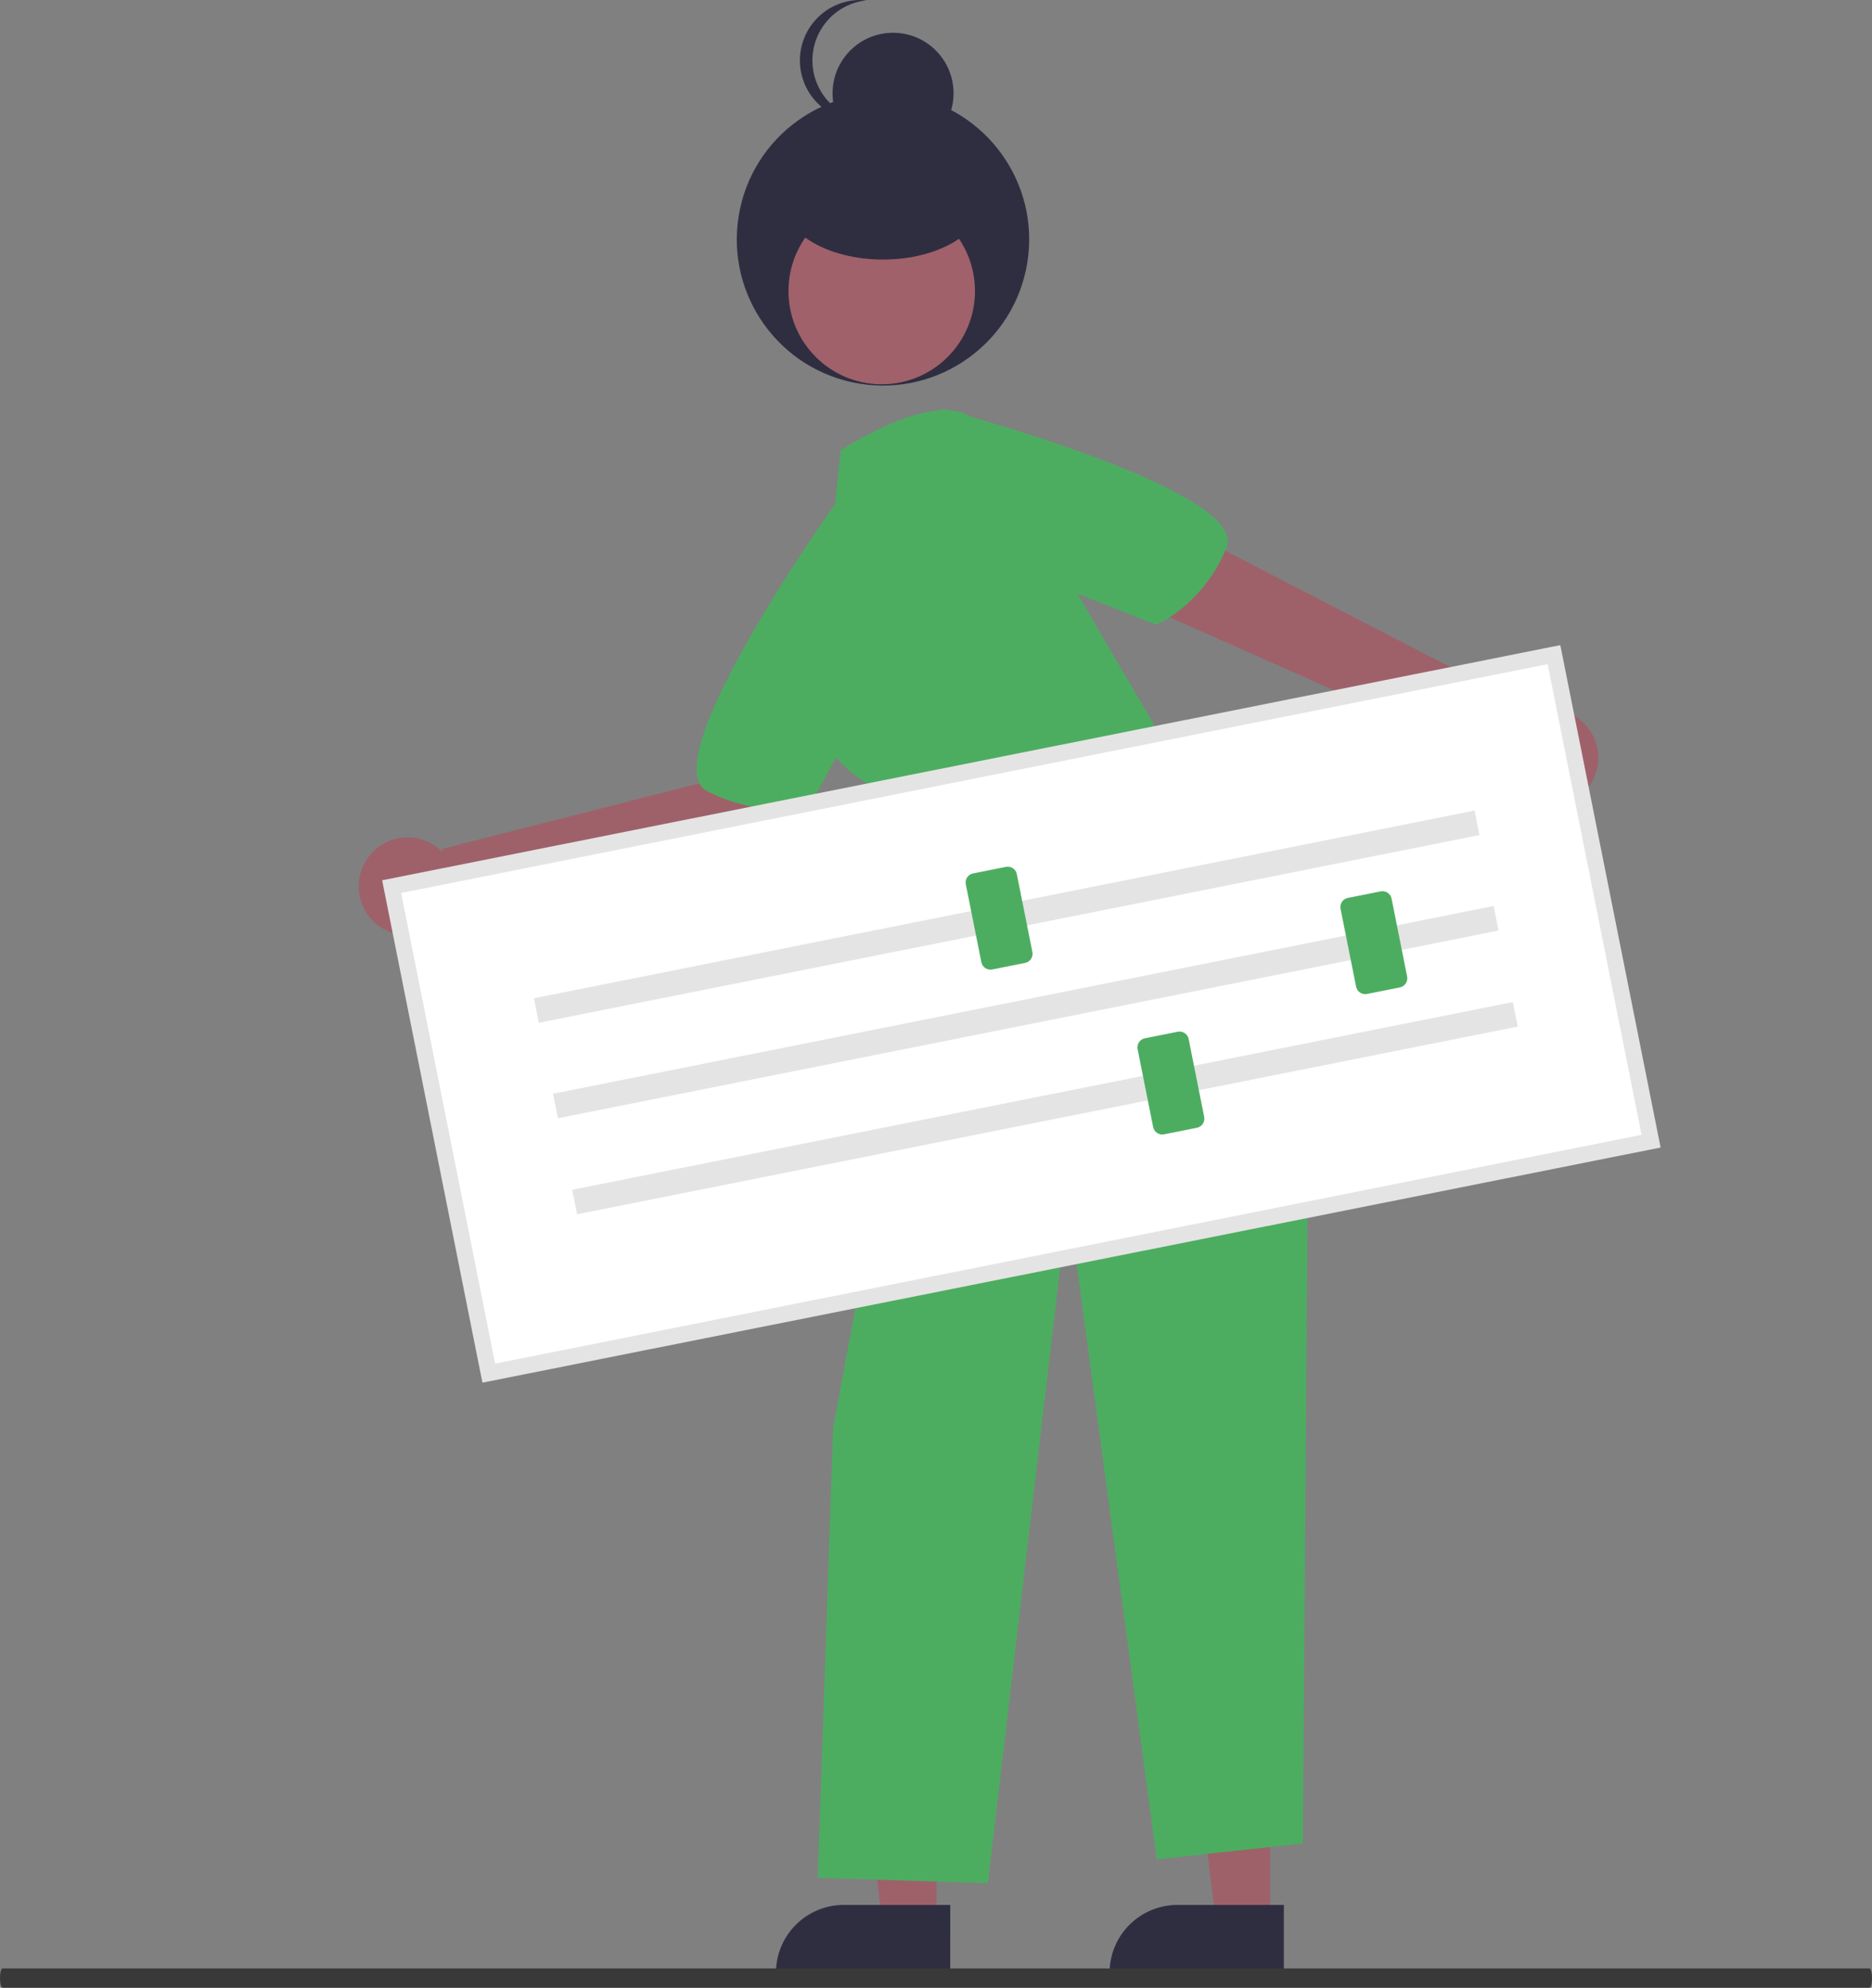 <svg width="194" height="206" viewBox="0 0 194 206" fill="none" xmlns="http://www.w3.org/2000/svg">
<rect x="0" y="0" width="194" height="206" fill="#808080" stroke="none"/>
<path d="M131.622 199.248H126.02L123.355 177.645L131.623 177.645L131.622 199.248Z" fill="#9E616A"/>
<path d="M133.05 204.676L114.988 204.676V204.447C114.988 202.583 115.729 200.795 117.048 199.477C118.366 198.159 120.154 197.418 122.019 197.418H122.019L133.051 197.418L133.05 204.676Z" fill="#2F2E41"/>
<path d="M97.048 199.248H91.446L88.781 177.645L97.049 177.645L97.048 199.248Z" fill="#9E616A"/>
<path d="M98.476 204.676L80.414 204.676V204.447C80.414 202.583 81.155 200.795 82.473 199.477C83.792 198.159 85.58 197.418 87.444 197.418H87.445L98.477 197.418L98.476 204.676Z" fill="#2F2E41"/>
<path d="M83.072 78.265L75.314 77.066L72.807 81.1L45.835 87.975L45.908 88.347C45.145 87.55 44.143 87.024 43.055 86.848C41.966 86.671 40.85 86.854 39.874 87.369C38.899 87.883 38.118 88.701 37.649 89.7C37.181 90.698 37.05 91.821 37.276 92.9C37.503 93.979 38.076 94.955 38.907 95.68C39.738 96.405 40.782 96.839 41.882 96.918C42.982 96.996 44.078 96.714 45.003 96.114C45.928 95.514 46.633 94.629 47.011 93.593L79.675 86.782L83.072 78.265Z" fill="#9E616A"/>
<path d="M160.561 73.463C159.922 73.463 159.289 73.585 158.696 73.821L158.851 73.551L124.558 55.828L119.883 63.385L155.536 79.21C155.666 80.175 156.071 81.083 156.703 81.825C157.335 82.567 158.168 83.11 159.101 83.391C160.034 83.672 161.028 83.679 161.965 83.409C162.902 83.14 163.741 82.607 164.382 81.873C165.024 81.14 165.44 80.237 165.582 79.273C165.724 78.309 165.585 77.324 165.182 76.437C164.779 75.55 164.129 74.797 163.309 74.27C162.49 73.743 161.536 73.462 160.561 73.463H160.561Z" fill="#9E616A"/>
<path d="M106.46 27.237C107.8 18.979 102.191 11.198 93.933 9.858C85.674 8.518 77.892 14.126 76.552 22.384C75.212 30.642 80.82 38.422 89.079 39.762C97.338 41.102 105.12 35.494 106.46 27.237Z" fill="#2F2E41"/>
<path d="M91.375 39.826C96.713 39.826 101.04 35.5 101.04 30.163C101.04 24.826 96.713 20.5 91.375 20.5C86.038 20.5 81.711 24.826 81.711 30.163C81.711 35.5 86.038 39.826 91.375 39.826Z" fill="#A0616A"/>
<path d="M91.507 26.899C97.277 26.899 101.955 24.093 101.955 20.631C101.955 17.17 97.277 14.363 91.507 14.363C85.736 14.363 81.059 17.17 81.059 20.631C81.059 24.093 85.736 26.899 91.507 26.899Z" fill="#2F2E41"/>
<path d="M92.55 15.931C96.012 15.931 98.819 13.124 98.819 9.663C98.819 6.201 96.012 3.395 92.55 3.395C89.088 3.395 86.281 6.201 86.281 9.663C86.281 13.124 89.088 15.931 92.55 15.931Z" fill="#2F2E41"/>
<path d="M84.193 6.268C84.193 4.719 84.767 3.224 85.804 2.073C86.841 0.922 88.268 0.195 89.809 0.034C89.592 0.011 89.374 5.58767e-05 89.156 0C87.495 0.002 85.902 0.663 84.728 1.838C83.554 3.014 82.894 4.607 82.894 6.268C82.894 7.929 83.554 9.522 84.728 10.698C85.902 11.873 87.495 12.534 89.156 12.536C89.374 12.536 89.592 12.525 89.809 12.502C88.268 12.341 86.841 11.614 85.804 10.463C84.767 9.312 84.193 7.817 84.193 6.268V6.268Z" fill="#2F2E41"/>
<path d="M86.35 54.155L87.129 46.663C87.129 46.663 97.704 39.695 101.298 43.814L122.778 80.561C122.778 80.561 136.13 85.307 135.658 103.432L135.02 191.041L119.879 192.701L110.685 124.396L102.378 195.163L84.75 194.611L86.336 147.991L94.742 102.798L94.661 87.802L90.959 81.75C90.959 81.75 84.178 79.026 83.988 71.328L83.84 60.508L86.35 54.155Z" fill="#4CAD61"/>
<path d="M97.438 45.871L97.646 42.359C97.646 42.359 129.632 50.787 127.094 56.813C124.557 62.838 119.799 64.741 119.799 64.741L101.402 57.447L97.438 45.871Z" fill="#4CAD61"/>
<path d="M89.08 54.609L86.673 52.043C86.673 52.043 67.476 78.977 73.281 81.986C79.086 84.995 83.961 83.415 83.961 83.415L93.437 66.043L89.08 54.609Z" fill="#4CAD61"/>
<path d="M50.656 142.308L171.111 118.266L161.044 67.844L40.59 91.885L50.656 142.308Z" fill="white"/>
<path d="M172.094 118.925L49.996 143.295L39.602 91.229L161.699 66.859L172.094 118.925ZM51.312 141.323L170.122 117.61L160.384 68.831L41.573 92.544L51.312 141.323Z" fill="#E4E4E4"/>
<path d="M152.814 84.001L55.332 103.457L55.839 105.998L153.321 86.542L152.814 84.001Z" fill="#E4E4E4"/>
<path d="M154.791 93.895L57.309 113.352L57.816 115.893L155.298 96.436L154.791 93.895Z" fill="#E4E4E4"/>
<path d="M156.779 103.848L59.297 123.305L59.804 125.846L157.286 106.39L156.779 103.848Z" fill="#E4E4E4"/>
<path d="M106.237 99.791L102.827 100.471C102.578 100.521 102.32 100.469 102.109 100.329C101.897 100.188 101.751 99.969 101.701 99.72L100.089 91.646C100.039 91.397 100.091 91.138 100.232 90.927C100.372 90.716 100.591 90.569 100.84 90.519L104.25 89.839C104.499 89.789 104.757 89.841 104.969 89.981C105.18 90.122 105.327 90.341 105.376 90.59L106.988 98.664C107.038 98.913 106.986 99.172 106.846 99.383C106.705 99.594 106.486 99.741 106.237 99.791V99.791Z" fill="#4CAD61"/>
<path d="M145.073 102.33L141.663 103.01C141.414 103.06 141.156 103.008 140.944 102.868C140.733 102.727 140.587 102.508 140.537 102.259L138.925 94.185C138.875 93.936 138.927 93.677 139.067 93.466C139.208 93.255 139.427 93.108 139.676 93.058L143.086 92.378C143.335 92.328 143.593 92.38 143.805 92.521C144.016 92.662 144.162 92.88 144.212 93.129L145.824 101.203C145.874 101.452 145.822 101.711 145.681 101.922C145.541 102.133 145.322 102.28 145.073 102.33Z" fill="#4CAD61"/>
<path d="M124.041 116.877L120.632 117.557C120.383 117.607 120.124 117.555 119.913 117.414C119.702 117.274 119.555 117.055 119.505 116.806L117.893 108.732C117.844 108.483 117.895 108.224 118.036 108.013C118.177 107.802 118.396 107.655 118.645 107.605L122.054 106.925C122.304 106.875 122.562 106.927 122.773 107.067C122.985 107.208 123.131 107.427 123.181 107.676L124.793 115.75C124.843 115.999 124.791 116.258 124.65 116.469C124.509 116.68 124.29 116.827 124.041 116.877V116.877Z" fill="#4CAD61"/>
<path d="M193.742 206H0.258C0.189 206 0.124 205.895 0.075 205.707C0.027 205.52 0 205.265 0 205C0 204.735 0.027 204.48 0.075 204.293C0.124 204.105 0.189 204 0.258 204H193.742C193.811 204 193.876 204.105 193.925 204.293C193.973 204.48 194 204.735 194 205C194 205.265 193.973 205.52 193.925 205.707C193.876 205.895 193.811 206 193.742 206Z" fill="#393939"/>
</svg>
